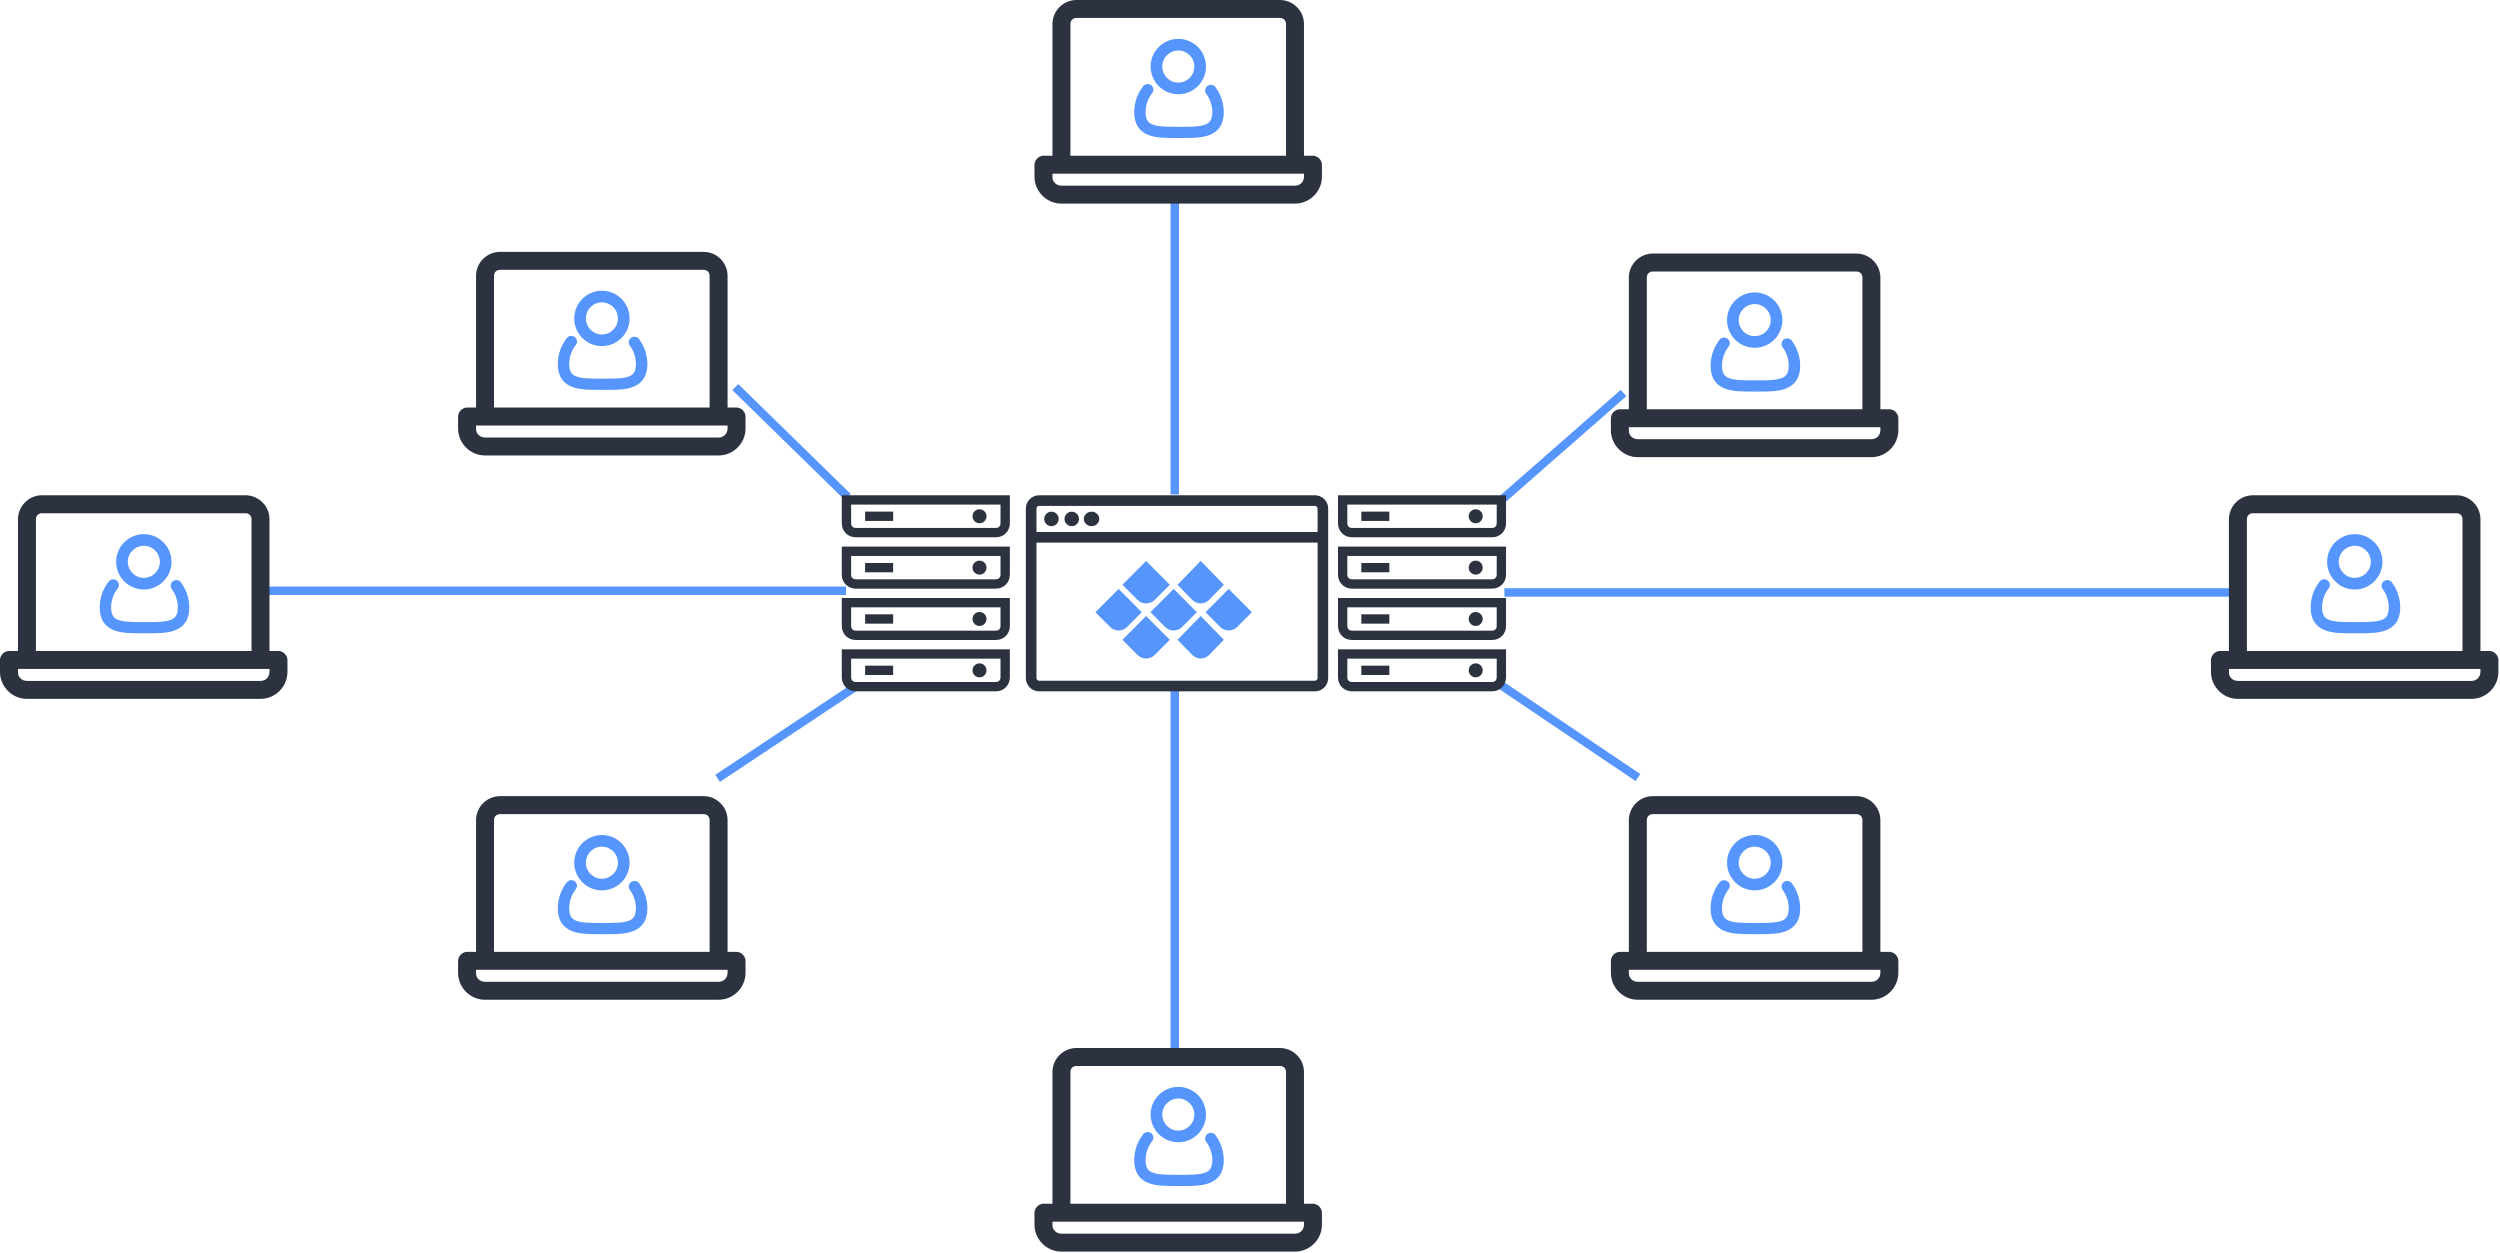 <svg width="1479" height="741" viewBox="0 0 1479 741" fill="none" xmlns="http://www.w3.org/2000/svg">
<path d="M695 118V292.5" stroke="#5695FB" stroke-width="5"/>
<path d="M695 408.5V622" stroke="#5695FB" stroke-width="5"/>
<path d="M424.5 460.5L505 407" stroke="#5695FB" stroke-width="5"/>
<path d="M153 349.5H500.5" stroke="#5695FB" stroke-width="5"/>
<path d="M435 229L501.5 294" stroke="#5695FB" stroke-width="5"/>
<path d="M887.5 296.5L960.5 232.5" stroke="#5695FB" stroke-width="5"/>
<path d="M886 404L969 460" stroke="#5695FB" stroke-width="5"/>
<path d="M890 350.5H1324.5" stroke="#5695FB" stroke-width="5"/>
<path d="M295.8 471C288.041 471 281.629 477.412 281.629 485.171V563.115H276.314C273.414 563.115 271.001 565.78 271 568.429V575.515C271 584.255 278.202 591.458 286.943 591.458H425.115C433.856 591.458 441.058 584.255 441.058 575.515V568.429C441.058 565.646 438.526 563.115 435.744 563.115H430.43V485.171C430.43 477.412 424.017 471 416.258 471H295.8ZM295.8 481.629H416.258C418.313 481.629 419.801 483.117 419.801 485.171V563.115H292.257V485.171C292.257 483.117 293.745 481.629 295.8 481.629V481.629ZM281.629 573.743H430.43V575.515C430.43 578.551 428.151 580.829 425.115 580.829H286.943C283.907 580.829 281.474 578.547 281.629 575.515V573.743Z" fill="#2C323F"/>
<path d="M335.301 522.004C336.429 520.565 338.541 520.278 340.014 521.382C341.489 522.488 341.795 524.574 340.653 526.047C338.095 529.34 336.742 533.255 336.742 537.374C336.742 540.079 337.329 541.698 338.088 542.727C338.847 543.756 339.868 544.319 340.997 544.743C342.642 545.36 344.781 545.685 347.281 545.848C349.737 546.007 352.464 546.007 355.312 546.007H357.51C360.4 546.012 363.171 546.015 365.662 545.852C368.161 545.688 370.301 545.361 371.946 544.743C373.07 544.319 374.091 543.756 374.852 542.727C375.612 541.697 376.201 540.078 376.201 537.374C376.201 533.425 374.958 529.649 372.598 526.443L372.594 526.438C371.504 524.936 371.858 522.867 373.364 521.795L373.374 521.788C374.882 520.742 376.963 521.068 378.061 522.541L378.064 522.546C381.263 526.891 382.953 532.026 382.989 537.367V537.374C382.989 540.875 382.27 543.762 380.717 546.107L380.716 546.109C379.26 548.301 377.11 549.917 374.377 550.947C370.019 552.588 364.586 552.655 358.578 552.655H355.307C348.939 552.655 343.182 552.655 338.615 550.949C335.88 549.93 333.717 548.299 332.271 546.105C330.72 543.75 330 540.877 330 537.374C330 531.781 331.837 526.468 335.297 522.008L335.301 522.004ZM356.09 494C365.112 494 372.468 501.333 372.468 510.372C372.468 519.41 365.113 526.756 356.09 526.756C347.066 526.756 339.712 519.398 339.712 510.372C339.712 501.345 347.067 494 356.09 494ZM356.09 500.883C350.861 500.883 346.604 505.14 346.604 510.372C346.605 515.604 350.861 519.86 356.09 519.86C361.318 519.86 365.574 515.604 365.574 510.372C365.574 505.14 361.319 500.883 356.09 500.883Z" fill="#5695FB"/>
<path d="M295.8 149C288.041 149 281.629 155.412 281.629 163.171V241.115H276.314C273.414 241.115 271.001 243.78 271 246.429V253.515C271 262.255 278.202 269.458 286.943 269.458H425.115C433.856 269.458 441.058 262.255 441.058 253.515V246.429C441.058 243.646 438.526 241.115 435.744 241.115H430.43V163.171C430.43 155.412 424.017 149 416.258 149H295.8ZM295.8 159.629H416.258C418.313 159.629 419.801 161.117 419.801 163.171V241.115H292.257V163.171C292.257 161.117 293.745 159.629 295.8 159.629V159.629ZM281.629 251.743H430.43V253.515C430.43 256.551 428.151 258.829 425.115 258.829H286.943C283.907 258.829 281.474 256.547 281.629 253.515V251.743Z" fill="#2C323F"/>
<path d="M335.301 200.004C336.429 198.565 338.541 198.278 340.014 199.382C341.489 200.488 341.795 202.574 340.653 204.047C338.095 207.34 336.742 211.255 336.742 215.374C336.742 218.079 337.329 219.698 338.088 220.727C338.847 221.756 339.868 222.319 340.997 222.743C342.642 223.36 344.781 223.685 347.281 223.848C349.737 224.007 352.464 224.007 355.312 224.007H357.51C360.4 224.012 363.171 224.015 365.662 223.852C368.161 223.688 370.301 223.361 371.946 222.743C373.07 222.319 374.091 221.756 374.852 220.727C375.612 219.697 376.201 218.078 376.201 215.374C376.201 211.425 374.958 207.649 372.598 204.443L372.594 204.438C371.504 202.936 371.858 200.867 373.364 199.795L373.374 199.788C374.882 198.742 376.963 199.068 378.061 200.541L378.064 200.546C381.263 204.891 382.953 210.026 382.989 215.367V215.374C382.989 218.875 382.27 221.762 380.717 224.107L380.716 224.109C379.26 226.301 377.11 227.917 374.377 228.947C370.019 230.588 364.586 230.655 358.578 230.655H355.307C348.939 230.655 343.182 230.655 338.615 228.949C335.88 227.93 333.717 226.299 332.271 224.105C330.72 221.75 330 218.877 330 215.374C330 209.781 331.837 204.468 335.297 200.008L335.301 200.004ZM356.09 172C365.112 172 372.468 179.333 372.468 188.372C372.468 197.41 365.113 204.756 356.09 204.756C347.066 204.756 339.712 197.398 339.712 188.372C339.712 179.345 347.067 172 356.09 172ZM356.09 178.883C350.861 178.883 346.604 183.14 346.604 188.372C346.605 193.604 350.861 197.86 356.09 197.86C361.318 197.86 365.574 193.604 365.574 188.372C365.574 183.14 361.319 178.883 356.09 178.883Z" fill="#5695FB"/>
<path d="M636.8 620C629.041 620 622.629 626.412 622.629 634.171V712.115H617.314C614.414 712.115 612.001 714.78 612 717.429V724.515C612 733.255 619.202 740.458 627.943 740.458H766.115C774.856 740.458 782.058 733.255 782.058 724.515V717.429C782.058 714.646 779.526 712.115 776.744 712.115H771.43V634.171C771.43 626.412 765.017 620 757.258 620H636.8ZM636.8 630.629H757.258C759.313 630.629 760.801 632.117 760.801 634.171V712.115H633.257V634.171C633.257 632.117 634.745 630.629 636.8 630.629V630.629ZM622.629 722.743H771.43V724.515C771.43 727.551 769.151 729.829 766.115 729.829H627.943C624.907 729.829 622.474 727.547 622.629 724.515V722.743Z" fill="#2C323F"/>
<path d="M676.301 671.004C677.429 669.565 679.541 669.278 681.014 670.382C682.489 671.488 682.795 673.574 681.653 675.047C679.095 678.34 677.742 682.255 677.742 686.374C677.742 689.079 678.329 690.698 679.088 691.727C679.847 692.756 680.868 693.319 681.997 693.743C683.642 694.36 685.781 694.685 688.281 694.848C690.737 695.007 693.464 695.007 696.312 695.007H698.51C701.4 695.012 704.171 695.015 706.662 694.852C709.161 694.688 711.301 694.361 712.946 693.743C714.07 693.319 715.091 692.756 715.852 691.727C716.612 690.697 717.201 689.078 717.201 686.374C717.201 682.425 715.958 678.649 713.598 675.443L713.594 675.438C712.504 673.936 712.858 671.867 714.364 670.795L714.374 670.788C715.882 669.742 717.963 670.068 719.061 671.541L719.064 671.546C722.263 675.891 723.953 681.026 723.989 686.367V686.374C723.989 689.875 723.27 692.762 721.717 695.107L721.716 695.109C720.26 697.301 718.11 698.917 715.377 699.947C711.019 701.588 705.586 701.655 699.578 701.655H696.307C689.939 701.655 684.182 701.655 679.615 699.949C676.88 698.93 674.717 697.299 673.271 695.105C671.72 692.75 671 689.877 671 686.374C671 680.781 672.837 675.468 676.297 671.008L676.301 671.004ZM697.09 643C706.112 643 713.468 650.333 713.468 659.372C713.468 668.41 706.113 675.756 697.09 675.756C688.066 675.756 680.712 668.398 680.712 659.372C680.712 650.345 688.067 643 697.09 643ZM697.09 649.883C691.861 649.883 687.604 654.14 687.604 659.372C687.605 664.604 691.861 668.86 697.09 668.86C702.318 668.86 706.574 664.604 706.574 659.372C706.574 654.14 702.319 649.883 697.09 649.883Z" fill="#5695FB"/>
<path d="M636.8 0C629.041 0 622.629 6.412 622.629 14.171V92.115H617.314C614.414 92.115 612.001 94.779 612 97.429V104.515C612 113.255 619.202 120.458 627.943 120.458H766.115C774.856 120.458 782.058 113.255 782.058 104.515V97.429C782.058 94.647 779.526 92.115 776.744 92.115H771.43V14.171C771.43 6.412 765.017 0 757.258 0H636.8ZM636.8 10.629H757.258C759.313 10.629 760.801 12.117 760.801 14.171V92.115H633.257V14.171C633.257 12.117 634.745 10.629 636.8 10.629V10.629ZM622.629 102.743H771.43V104.515C771.43 107.551 769.151 109.829 766.115 109.829H627.943C624.907 109.829 622.474 107.547 622.629 104.515V102.743Z" fill="#2C323F"/>
<path d="M676.301 51.004C677.429 49.565 679.541 49.278 681.014 50.382C682.489 51.488 682.795 53.575 681.653 55.047C679.095 58.34 677.742 62.255 677.742 66.374C677.742 69.079 678.329 70.698 679.088 71.727C679.847 72.755 680.868 73.319 681.997 73.743C683.642 74.361 685.781 74.685 688.281 74.848C690.737 75.007 693.464 75.007 696.312 75.007H698.51C701.4 75.013 704.171 75.015 706.662 74.852C709.161 74.688 711.301 74.361 712.946 73.743C714.07 73.319 715.091 72.756 715.852 71.727C716.612 70.697 717.201 69.078 717.201 66.374C717.201 62.425 715.958 58.649 713.598 55.443L713.594 55.438C712.504 53.936 712.858 51.867 714.364 50.795L714.374 50.788C715.882 49.742 717.963 50.068 719.061 51.541L719.064 51.546C722.263 55.891 723.953 61.026 723.989 66.367V66.374C723.989 69.875 723.27 72.762 721.717 75.107L721.716 75.109C720.26 77.301 718.11 78.917 715.377 79.947C711.019 81.588 705.586 81.655 699.578 81.655H696.307C689.939 81.655 684.182 81.655 679.615 79.949C676.88 78.93 674.717 77.299 673.271 75.106C671.72 72.751 671 69.877 671 66.374C671 60.781 672.837 55.468 676.297 51.008L676.301 51.004ZM697.09 23C706.112 23 713.468 30.333 713.468 39.372C713.468 48.41 706.113 55.756 697.09 55.756C688.066 55.756 680.712 48.398 680.712 39.372C680.712 30.345 688.067 23 697.09 23ZM697.09 29.883C691.861 29.883 687.604 34.14 687.604 39.372C687.605 44.604 691.861 48.86 697.09 48.86C702.318 48.86 706.574 44.604 706.574 39.372C706.574 34.14 702.319 29.883 697.09 29.883Z" fill="#5695FB"/>
<path d="M977.8 150C970.041 150 963.629 156.412 963.629 164.171V242.115H958.314C955.414 242.115 953.001 244.78 953 247.429V254.515C953 263.255 960.202 270.458 968.943 270.458H1107.12C1115.86 270.458 1123.06 263.255 1123.06 254.515V247.429C1123.06 244.646 1120.53 242.115 1117.74 242.115H1112.43V164.171C1112.43 156.412 1106.02 150 1098.26 150H977.8ZM977.8 160.629H1098.26C1100.31 160.629 1101.8 162.117 1101.8 164.171V242.115H974.257V164.171C974.257 162.117 975.745 160.629 977.8 160.629V160.629ZM963.629 252.743H1112.43V254.515C1112.43 257.551 1110.15 259.829 1107.12 259.829H968.943C965.907 259.829 963.474 257.547 963.629 254.515V252.743Z" fill="#2C323F"/>
<path d="M1017.3 201.004C1018.43 199.565 1020.54 199.278 1022.01 200.382C1023.49 201.488 1023.8 203.574 1022.65 205.047C1020.09 208.34 1018.74 212.255 1018.74 216.374C1018.74 219.079 1019.33 220.698 1020.09 221.727C1020.85 222.756 1021.87 223.319 1023 223.743C1024.64 224.36 1026.78 224.685 1029.28 224.848C1031.74 225.007 1034.46 225.007 1037.31 225.007H1039.51C1042.4 225.012 1045.17 225.015 1047.66 224.852C1050.16 224.688 1052.3 224.361 1053.95 223.743C1055.07 223.319 1056.09 222.756 1056.85 221.727C1057.61 220.697 1058.2 219.078 1058.2 216.374C1058.2 212.425 1056.96 208.649 1054.6 205.443L1054.59 205.438C1053.5 203.936 1053.86 201.867 1055.36 200.795L1055.37 200.788C1056.88 199.742 1058.96 200.068 1060.06 201.541L1060.06 201.546C1063.26 205.891 1064.95 211.026 1064.99 216.367V216.374C1064.99 219.875 1064.27 222.762 1062.72 225.107L1062.72 225.109C1061.26 227.301 1059.11 228.917 1056.38 229.947C1052.02 231.588 1046.59 231.655 1040.58 231.655H1037.31C1030.94 231.655 1025.18 231.655 1020.62 229.949C1017.88 228.93 1015.72 227.299 1014.27 225.105C1012.72 222.75 1012 219.877 1012 216.374C1012 210.781 1013.84 205.468 1017.3 201.008L1017.3 201.004ZM1038.09 173C1047.11 173 1054.47 180.333 1054.47 189.372C1054.47 198.41 1047.11 205.756 1038.09 205.756C1029.07 205.756 1021.71 198.398 1021.71 189.372C1021.71 180.345 1029.07 173 1038.09 173ZM1038.09 179.883C1032.86 179.883 1028.6 184.14 1028.6 189.372C1028.6 194.604 1032.86 198.86 1038.09 198.86C1043.32 198.86 1047.57 194.604 1047.57 189.372C1047.57 184.14 1043.32 179.883 1038.09 179.883Z" fill="#5695FB"/>
<path d="M977.8 471C970.041 471 963.629 477.412 963.629 485.171V563.115H958.314C955.414 563.115 953.001 565.78 953 568.429V575.515C953 584.255 960.202 591.458 968.943 591.458H1107.12C1115.86 591.458 1123.06 584.255 1123.06 575.515V568.429C1123.06 565.646 1120.53 563.115 1117.74 563.115H1112.43V485.171C1112.43 477.412 1106.02 471 1098.26 471H977.8ZM977.8 481.629H1098.26C1100.31 481.629 1101.8 483.117 1101.8 485.171V563.115H974.257V485.171C974.257 483.117 975.745 481.629 977.8 481.629V481.629ZM963.629 573.743H1112.43V575.515C1112.43 578.551 1110.15 580.829 1107.12 580.829H968.943C965.907 580.829 963.474 578.547 963.629 575.515V573.743Z" fill="#2C323F"/>
<path d="M1017.3 522.004C1018.43 520.565 1020.54 520.278 1022.01 521.382C1023.49 522.488 1023.8 524.574 1022.65 526.047C1020.09 529.34 1018.74 533.255 1018.74 537.374C1018.74 540.079 1019.33 541.698 1020.09 542.727C1020.85 543.756 1021.87 544.319 1023 544.743C1024.64 545.36 1026.78 545.685 1029.28 545.848C1031.74 546.007 1034.46 546.007 1037.31 546.007H1039.51C1042.4 546.012 1045.17 546.015 1047.66 545.852C1050.16 545.688 1052.3 545.361 1053.95 544.743C1055.07 544.319 1056.09 543.756 1056.85 542.727C1057.61 541.697 1058.2 540.078 1058.2 537.374C1058.2 533.425 1056.96 529.649 1054.6 526.443L1054.59 526.438C1053.5 524.936 1053.86 522.867 1055.36 521.795L1055.37 521.788C1056.88 520.742 1058.96 521.068 1060.06 522.541L1060.06 522.546C1063.26 526.891 1064.95 532.026 1064.99 537.367V537.374C1064.99 540.875 1064.27 543.762 1062.72 546.107L1062.72 546.109C1061.26 548.301 1059.11 549.917 1056.38 550.947C1052.02 552.588 1046.59 552.655 1040.58 552.655H1037.31C1030.94 552.655 1025.18 552.655 1020.62 550.949C1017.88 549.93 1015.72 548.299 1014.27 546.105C1012.72 543.75 1012 540.877 1012 537.374C1012 531.781 1013.84 526.468 1017.3 522.008L1017.3 522.004ZM1038.09 494C1047.11 494 1054.47 501.333 1054.47 510.372C1054.47 519.41 1047.11 526.756 1038.09 526.756C1029.07 526.756 1021.71 519.398 1021.71 510.372C1021.71 501.345 1029.07 494 1038.09 494ZM1038.09 500.883C1032.86 500.883 1028.6 505.14 1028.6 510.372C1028.6 515.604 1032.86 519.86 1038.09 519.86C1043.32 519.86 1047.57 515.604 1047.57 510.372C1047.57 505.14 1043.32 500.883 1038.09 500.883Z" fill="#5695FB"/>
<path d="M1332.8 293C1325.04 293 1318.63 299.412 1318.63 307.171V385.115H1313.31C1310.41 385.115 1308 387.78 1308 390.429V397.515C1308 406.255 1315.2 413.458 1323.94 413.458H1462.12C1470.86 413.458 1478.06 406.255 1478.06 397.515V390.429C1478.06 387.646 1475.53 385.115 1472.74 385.115H1467.43V307.171C1467.43 299.412 1461.02 293 1453.26 293H1332.8ZM1332.8 303.629H1453.26C1455.31 303.629 1456.8 305.117 1456.8 307.171V385.115H1329.26V307.171C1329.26 305.117 1330.75 303.629 1332.8 303.629V303.629ZM1318.63 395.743H1467.43V397.515C1467.43 400.551 1465.15 402.829 1462.12 402.829H1323.94C1320.91 402.829 1318.47 400.547 1318.63 397.515V395.743Z" fill="#2C323F"/>
<path d="M1372.3 344.004C1373.43 342.565 1375.54 342.278 1377.01 343.382C1378.49 344.488 1378.8 346.574 1377.65 348.047C1375.09 351.34 1373.74 355.255 1373.74 359.374C1373.74 362.079 1374.33 363.698 1375.09 364.727C1375.85 365.756 1376.87 366.319 1378 366.743C1379.64 367.36 1381.78 367.685 1384.28 367.848C1386.74 368.007 1389.46 368.007 1392.31 368.007H1394.51C1397.4 368.012 1400.17 368.015 1402.66 367.852C1405.16 367.688 1407.3 367.361 1408.95 366.743C1410.07 366.319 1411.09 365.756 1411.85 364.727C1412.61 363.697 1413.2 362.078 1413.2 359.374C1413.2 355.425 1411.96 351.649 1409.6 348.443L1409.59 348.438C1408.5 346.936 1408.86 344.867 1410.36 343.795L1410.37 343.788C1411.88 342.742 1413.96 343.068 1415.06 344.541L1415.06 344.546C1418.26 348.891 1419.95 354.026 1419.99 359.367V359.374C1419.99 362.875 1419.27 365.762 1417.72 368.107L1417.72 368.109C1416.26 370.301 1414.11 371.917 1411.38 372.947C1407.02 374.588 1401.59 374.655 1395.58 374.655H1392.31C1385.94 374.655 1380.18 374.655 1375.62 372.949C1372.88 371.93 1370.72 370.299 1369.27 368.105C1367.72 365.75 1367 362.877 1367 359.374C1367 353.781 1368.84 348.468 1372.3 344.008L1372.3 344.004ZM1393.09 316C1402.11 316 1409.47 323.333 1409.47 332.372C1409.47 341.41 1402.11 348.756 1393.09 348.756C1384.07 348.756 1376.71 341.398 1376.71 332.372C1376.71 323.345 1384.07 316 1393.09 316ZM1393.09 322.883C1387.86 322.883 1383.6 327.14 1383.6 332.372C1383.6 337.604 1387.86 341.86 1393.09 341.86C1398.32 341.86 1402.57 337.604 1402.57 332.372C1402.57 327.14 1398.32 322.883 1393.09 322.883Z" fill="#5695FB"/>
<path d="M24.8 293C17.041 293 10.629 299.412 10.629 307.171V385.115H5.314C2.414 385.115 0.001 387.78 0 390.429V397.515C0 406.255 7.202 413.458 15.943 413.458H154.115C162.856 413.458 170.058 406.255 170.058 397.515V390.429C170.058 387.646 167.526 385.115 164.744 385.115H159.43V307.171C159.43 299.412 153.017 293 145.258 293H24.8ZM24.8 303.629H145.258C147.313 303.629 148.801 305.117 148.801 307.171V385.115H21.257V307.171C21.257 305.117 22.745 303.629 24.8 303.629V303.629ZM10.629 395.743H159.43V397.515C159.43 400.551 157.151 402.829 154.115 402.829H15.943C12.907 402.829 10.474 400.547 10.629 397.515V395.743Z" fill="#2C323F"/>
<path d="M64.301 344.004C65.429 342.565 67.541 342.278 69.014 343.382C70.489 344.488 70.795 346.574 69.653 348.047C67.094 351.34 65.742 355.255 65.742 359.374C65.742 362.079 66.329 363.698 67.088 364.727C67.847 365.756 68.868 366.319 69.997 366.743C71.642 367.36 73.781 367.685 76.281 367.848C78.737 368.007 81.464 368.007 84.311 368.007H86.51C89.4 368.012 92.171 368.015 94.662 367.852C97.161 367.688 99.301 367.361 100.946 366.743C102.07 366.319 103.091 365.756 103.852 364.727C104.612 363.697 105.201 362.078 105.201 359.374C105.201 355.425 103.958 351.649 101.598 348.443L101.594 348.438C100.504 346.936 100.858 344.867 102.364 343.795L102.374 343.788C103.882 342.742 105.963 343.068 107.061 344.541L107.064 344.546C110.263 348.891 111.953 354.026 111.989 359.367V359.374C111.989 362.875 111.27 365.762 109.717 368.107L109.716 368.109C108.26 370.301 106.11 371.917 103.377 372.947C99.019 374.588 93.586 374.655 87.578 374.655H84.307C77.939 374.655 72.182 374.655 67.615 372.949C64.88 371.93 62.717 370.299 61.272 368.105C59.72 365.75 59 362.877 59 359.374C59 353.781 60.837 348.468 64.297 344.008L64.301 344.004ZM85.09 316C94.112 316 101.468 323.333 101.468 332.372C101.468 341.41 94.113 348.756 85.09 348.756C76.067 348.756 68.712 341.398 68.712 332.372C68.712 323.345 76.067 316 85.09 316ZM85.09 322.883C79.861 322.883 75.605 327.14 75.605 332.372C75.605 337.604 79.861 341.86 85.09 341.86C90.319 341.86 94.574 337.604 94.574 332.372C94.574 327.14 90.319 322.883 85.09 322.883Z" fill="#5695FB"/>
<path d="M692.042 378.506L683.159 387.439C680.335 390.282 675.753 390.282 672.925 387.439L664.042 378.506L678.042 364.428L692.042 378.506ZM724.043 378.506L715.342 387.439C712.576 390.282 708.087 390.282 705.317 387.439L696.615 378.506L710.329 364.428L724.043 378.506ZM675.471 362.186L666.77 370.915C664.003 373.694 659.514 373.694 656.743 370.915L648.042 362.186L661.756 348.428L675.471 362.186ZM708.043 362.186L699.342 370.915C696.576 373.694 692.086 373.694 689.316 370.915L680.615 362.186L694.328 348.428L708.043 362.186ZM740.612 362.186L731.91 370.915C729.144 373.694 724.654 373.694 721.884 370.915L713.183 362.186L726.897 348.428L740.612 362.186ZM692.042 345.935L683.159 354.867C680.335 357.71 675.753 357.71 672.925 354.867L664.042 345.935L678.042 331.857L692.042 345.935ZM724.043 345.935L715.342 354.867C712.576 357.71 708.087 357.71 705.317 354.867L696.615 345.935L710.329 331.857L724.043 345.935Z" fill="#5695FB"/>
<path d="M777.91 293C782.242 293 785.754 296.521 785.754 300.864V401.136C785.754 405.479 782.242 409 777.91 409H614.742C610.41 409 606.898 405.479 606.897 401.136V300.864C606.898 296.521 610.41 293 614.742 293H777.91ZM613.173 320.999V401.136C613.173 402.004 613.876 402.708 614.742 402.708H777.91C778.776 402.708 779.478 402.004 779.479 401.136V320.999H613.173ZM614.742 299.292C613.876 299.292 613.173 299.996 613.173 300.864V314.714H779.479V300.864C779.478 299.996 778.776 299.292 777.91 299.292H614.742ZM622.04 302.715C624.407 302.715 626.325 304.633 626.325 307C626.325 309.367 624.407 311.286 622.04 311.286C619.673 311.286 617.754 309.367 617.754 307C617.754 304.633 619.673 302.715 622.04 302.715ZM634.041 302.715C636.408 302.715 638.327 304.633 638.327 307C638.327 309.367 636.408 311.286 634.041 311.286C631.674 311.286 629.755 309.367 629.755 307C629.755 304.633 631.674 302.715 634.041 302.715ZM645.754 302.715C648.278 302.715 650.325 304.633 650.325 307C650.325 309.367 648.279 311.286 645.754 311.286C643.229 311.286 641.183 309.367 641.183 307C641.183 304.633 643.229 302.715 645.754 302.715Z" fill="#2C323F"/>
<path d="M791.55 353.762V370.333C791.55 375.029 795.14 378.619 799.836 378.619H882.693C887.388 378.619 890.978 375.029 890.978 370.333V353.762H791.55ZM885.454 370.333C885.454 371.991 884.35 373.095 882.693 373.095H799.836C798.178 373.095 797.074 371.991 797.074 370.333V359.286H885.454V370.333Z" fill="#2C323F"/>
<path d="M821.931 363.428H805.36V368.952H821.931V363.428Z" fill="#2C323F"/>
<path d="M873.027 370.333C875.315 370.333 877.17 368.478 877.17 366.19C877.17 363.902 875.315 362.047 873.027 362.047C870.739 362.047 868.884 363.902 868.884 366.19C868.884 368.478 870.739 370.333 873.027 370.333Z" fill="#2C323F"/>
<path d="M791.55 384.143V400.714C791.55 405.41 795.14 409 799.836 409H882.693C887.388 409 890.978 405.41 890.978 400.714V384.143H791.55ZM885.454 400.714C885.454 402.371 884.35 403.476 882.693 403.476H799.836C798.178 403.476 797.074 402.371 797.074 400.714V389.667H885.454V400.714Z" fill="#2C323F"/>
<path d="M821.931 393.81H805.36V399.333H821.931V393.81Z" fill="#2C323F"/>
<path d="M873.027 400.714C875.315 400.714 877.17 398.859 877.17 396.571C877.17 394.283 875.315 392.429 873.027 392.429C870.739 392.429 868.884 394.283 868.884 396.571C868.884 398.859 870.739 400.714 873.027 400.714Z" fill="#2C323F"/>
<path d="M498 353.762V370.333C498 375.029 501.59 378.619 506.286 378.619H589.143C593.838 378.619 597.428 375.029 597.428 370.333V353.762H498ZM591.905 370.333C591.905 371.991 590.8 373.095 589.143 373.095H506.286C504.629 373.095 503.524 371.991 503.524 370.333V359.286H591.905V370.333Z" fill="#2C323F"/>
<path d="M528.38 363.428H511.808V368.952H528.38V363.428Z" fill="#2C323F"/>
<path d="M579.477 370.333C581.765 370.333 583.62 368.478 583.62 366.19C583.62 363.902 581.765 362.047 579.477 362.047C577.189 362.047 575.334 363.902 575.334 366.19C575.334 368.478 577.189 370.333 579.477 370.333Z" fill="#2C323F"/>
<path d="M498 384.143V400.714C498 405.41 501.59 409 506.286 409H589.143C593.838 409 597.428 405.41 597.428 400.714V384.143H498ZM591.905 400.714C591.905 402.371 590.8 403.476 589.143 403.476H506.286C504.629 403.476 503.524 402.371 503.524 400.714V389.667H591.905V400.714Z" fill="#2C323F"/>
<path d="M528.38 393.81H511.808V399.333H528.38V393.81Z" fill="#2C323F"/>
<path d="M579.477 400.714C581.765 400.714 583.62 398.859 583.62 396.571C583.62 394.283 581.765 392.429 579.477 392.429C577.189 392.429 575.334 394.283 575.334 396.571C575.334 398.859 577.189 400.714 579.477 400.714Z" fill="#2C323F"/>
<path d="M791.55 293V309.571C791.55 314.267 795.14 317.857 799.836 317.857H882.693C887.388 317.857 890.978 314.267 890.978 309.571V293H791.55ZM885.454 309.571C885.454 311.229 884.35 312.333 882.693 312.333H799.836C798.178 312.333 797.074 311.229 797.074 309.571V298.524H885.454V309.571Z" fill="#2C323F"/>
<path d="M821.931 302.667H805.36V308.191H821.931V302.667Z" fill="#2C323F"/>
<path d="M873.027 309.571C875.315 309.571 877.17 307.717 877.17 305.428C877.17 303.14 875.315 301.286 873.027 301.286C870.739 301.286 868.884 303.14 868.884 305.428C868.884 307.717 870.739 309.571 873.027 309.571Z" fill="#2C323F"/>
<path d="M791.55 323.381V339.952C791.55 344.648 795.14 348.238 799.836 348.238H882.693C887.388 348.238 890.978 344.648 890.978 339.952V323.381H791.55ZM885.454 339.952C885.454 341.61 884.35 342.714 882.693 342.714H799.836C798.178 342.714 797.074 341.61 797.074 339.952V328.905H885.454V339.952Z" fill="#2C323F"/>
<path d="M821.931 333.048H805.36V338.572H821.931V333.048Z" fill="#2C323F"/>
<path d="M873.027 339.953C875.315 339.953 877.17 338.098 877.17 335.81C877.17 333.522 875.315 331.667 873.027 331.667C870.739 331.667 868.884 333.522 868.884 335.81C868.884 338.098 870.739 339.953 873.027 339.953Z" fill="#2C323F"/>
<path d="M498 293V309.571C498 314.267 501.59 317.857 506.286 317.857H589.143C593.838 317.857 597.428 314.267 597.428 309.571V293H498ZM591.905 309.571C591.905 311.229 590.8 312.333 589.143 312.333H506.286C504.629 312.333 503.524 311.229 503.524 309.571V298.524H591.905V309.571Z" fill="#2C323F"/>
<path d="M528.38 302.667H511.808V308.191H528.38V302.667Z" fill="#2C323F"/>
<path d="M579.477 309.571C581.765 309.571 583.62 307.717 583.62 305.428C583.62 303.14 581.765 301.286 579.477 301.286C577.189 301.286 575.334 303.14 575.334 305.428C575.334 307.717 577.189 309.571 579.477 309.571Z" fill="#2C323F"/>
<path d="M498 323.381V339.952C498 344.648 501.59 348.238 506.286 348.238H589.143C593.838 348.238 597.428 344.648 597.428 339.952V323.381H498ZM591.905 339.952C591.905 341.61 590.8 342.714 589.143 342.714H506.286C504.629 342.714 503.524 341.61 503.524 339.952V328.905H591.905V339.952Z" fill="#2C323F"/>
<path d="M528.38 333.048H511.808V338.572H528.38V333.048Z" fill="#2C323F"/>
<path d="M579.477 339.953C581.765 339.953 583.62 338.098 583.62 335.81C583.62 333.522 581.765 331.667 579.477 331.667C577.189 331.667 575.334 333.522 575.334 335.81C575.334 338.098 577.189 339.953 579.477 339.953Z" fill="#2C323F"/>
</svg>
